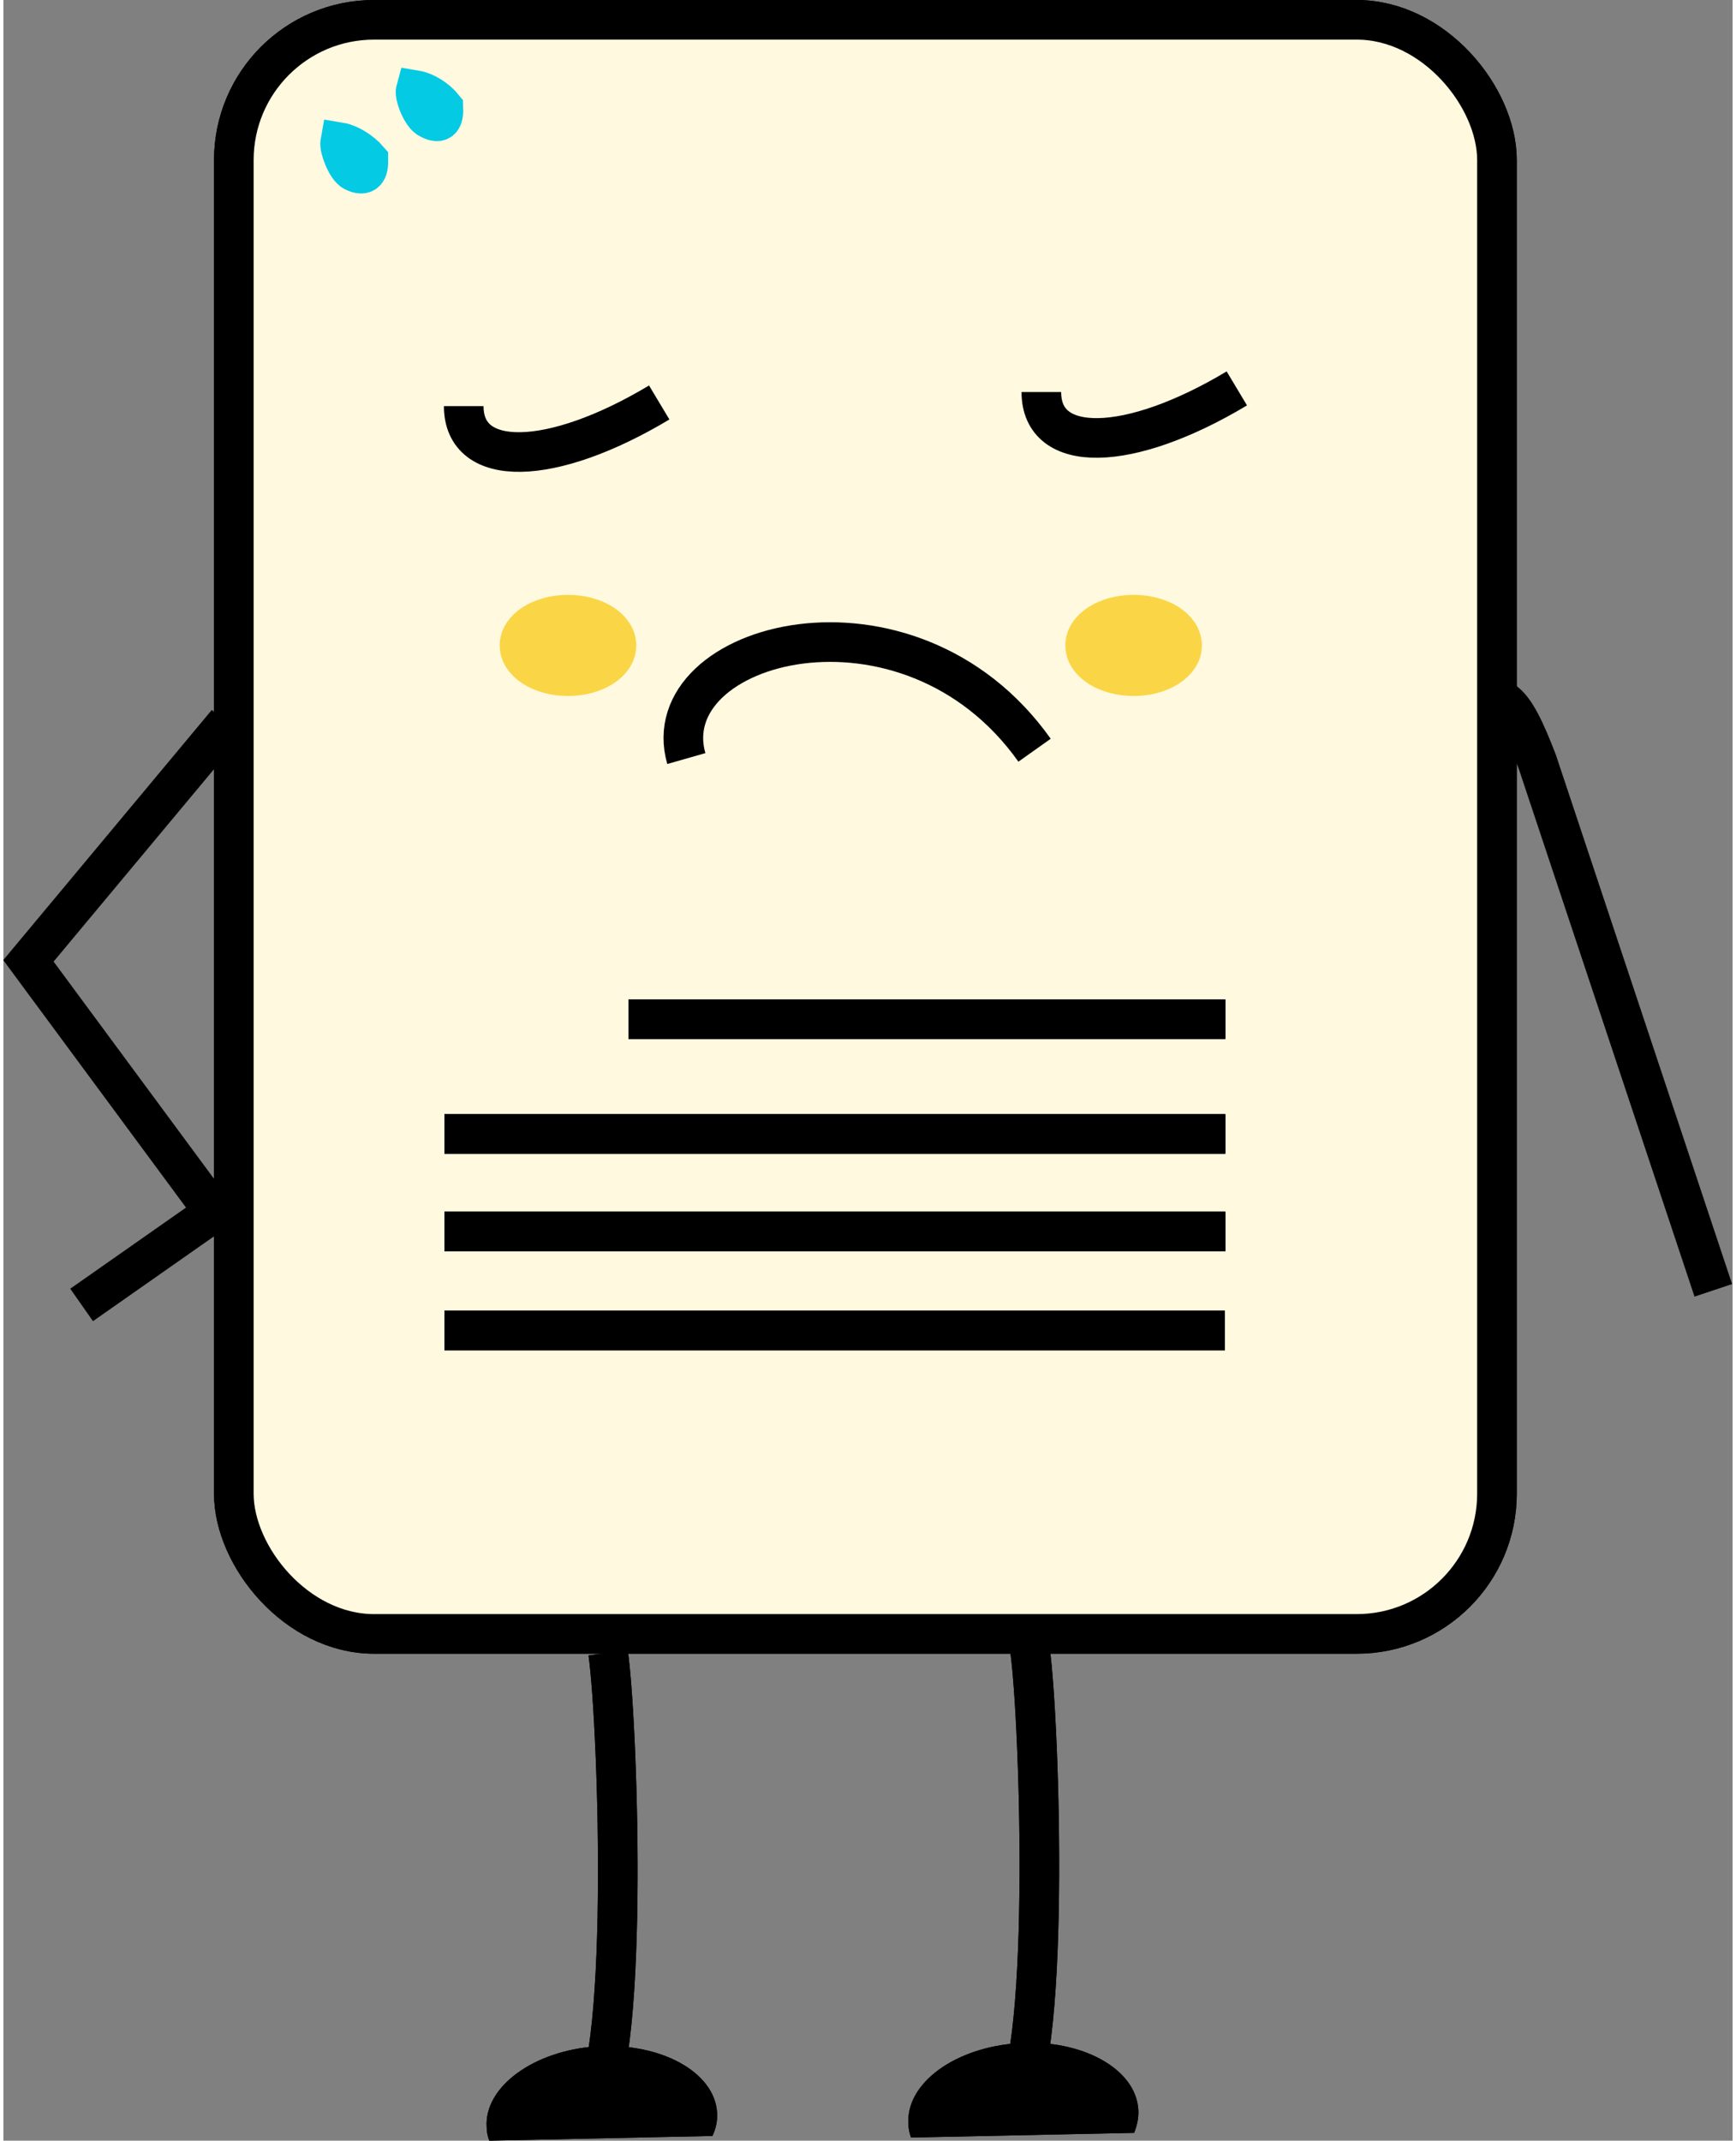 <?xml version="1.0" encoding="UTF-8"?>
<!DOCTYPE svg PUBLIC "-//W3C//DTD SVG 1.1//EN" "http://www.w3.org/Graphics/SVG/1.1/DTD/svg11.dtd">
<!-- Creator: CorelDRAW 2018 (64 Bit Versión de evaluación) -->
<svg xmlns="http://www.w3.org/2000/svg" xml:space="preserve" width="103px" height="127px" version="1.1" style="shape-rendering:geometricPrecision; text-rendering:geometricPrecision; image-rendering:optimizeQuality; fill-rule:evenodd; clip-rule:evenodd"
viewBox="0 0 33.17 41.06"
 xmlns:xlink="http://www.w3.org/1999/xlink">
 <rect x="0" y="0" width="33.17" height="41.06" fill="#808080" stroke="none"/>
 <defs>
  <style type="text/css">
   <![CDATA[
    .str0 {stroke:black;stroke-width:0.76;stroke-miterlimit:22.926}
    .str3 {stroke:black;stroke-width:0.76;stroke-miterlimit:22.926}
    .str1 {stroke:black;stroke-width:0.76;stroke-miterlimit:22.926}
    .str4 {stroke:#04CAE4;stroke-width:0.76;stroke-miterlimit:22.926}
    .str2 {stroke:#FAD647;stroke-width:0.76;stroke-miterlimit:22.926}
    .fil0 {fill:none}
    .fil4 {fill:black}
    .fil3 {fill:#04CAE4}
    .fil2 {fill:#FAD647}
    .fil1 {fill:#FFF9DF}
   ]]>
  </style>
 </defs>
 <g id="Capa_x0020_1">
  <g id="_2506549375824">
   <polyline class="fil0 str0" points="4.29,13.86 0.48,18.43 4.04,23.25 1.5,25.03 "/>
   <path class="fil0 str0" d="M25.39 18.81l2.57 -4.71c0.66,-1.27 1.02,-0.64 1.46,0.5l3.38 10.15"/>
   <rect class="fil1 str1" x="4.42" y="0.38" width="24.23" height="30.96" rx="2.69" ry="2.69"/>
   <rect class="fil1 str1" x="4.42" y="0.38" width="24.23" height="30.96" rx="2.69" ry="2.69"/>
   <ellipse class="fil2 str2" cx="21.68" cy="12.38" rx="0.93" ry="0.59"/>
   <ellipse class="fil2 str2" cx="10.83" cy="12.38" rx="0.93" ry="0.59"/>
   <path class="fil0 str0" d="M19.91 7.52c0,1.2 1.68,1.17 3.75,-0.07"/>
   <path class="fil0 str0" d="M8.83 7.79c0,1.2 1.68,1.17 3.75,-0.07"/>
   <line class="fil0 str3" x1="11.99" y1="19.55" x2="23.44" y2= "19.55" />
   <line class="fil0 str3" x1="11.99" y1="19.55" x2="23.44" y2= "19.55" />
   <line class="fil0 str3" x1="8.46" y1="21.75" x2="23.44" y2= "21.75" />
   <line class="fil0 str3" x1="8.46" y1="21.75" x2="23.44" y2= "21.75" />
   <line class="fil0 str3" x1="8.46" y1="23.62" x2="23.44" y2= "23.62" />
   <line class="fil0 str3" x1="8.46" y1="23.62" x2="23.44" y2= "23.62" />
   <line class="fil0 str3" x1="8.46" y1="25.52" x2="23.43" y2= "25.52" />
   <line class="fil0 str3" x1="8.46" y1="25.52" x2="23.43" y2= "25.52" />
   <path class="fil0 str3" d="M11.6 31.7c0.2,1.41 0.42,8.25 -0.4,8.78"/>
   <path class="fil0 str3" d="M11.6 31.7c0.2,1.41 0.42,8.25 -0.4,8.78"/>
   <path class="fil0 str3" d="M19.69 31.63c0.2,1.42 0.41,8.26 -0.4,8.78"/>
   <path class="fil0 str3" d="M19.69 31.63c0.2,1.42 0.41,8.26 -0.4,8.78"/>
   <path class="fil3 str4" d="M7 3.06c-0.13,-0.15 -0.36,-0.3 -0.54,-0.33 -0.02,0.11 0.12,0.49 0.26,0.56 0.22,0.11 0.29,-0.01 0.28,-0.23z"/>
   <path class="fil3 str4" d="M8.44 2.06c-0.13,-0.16 -0.35,-0.3 -0.53,-0.33 -0.03,0.11 0.12,0.49 0.26,0.55 0.22,0.12 0.28,0 0.27,-0.22z"/>
   <path class="fil0 str3" d="M13.1 14.55c-0.64,-2.24 4.26,-3.57 6.68,-0.16"/>
   <path class="fil4" d="M9.27 40.8c-0.05,-0.77 0.9,-1.47 2.12,-1.55 1.22,-0.07 2.25,0.49 2.3,1.27 0.01,0.15 -0.02,0.31 -0.09,0.45l-4.28 0.09c-0.03,-0.08 -0.05,-0.17 -0.05,-0.26z"/>
   <path class="fil4" d="M9.27 40.8c-0.05,-0.77 0.9,-1.47 2.12,-1.55 1.22,-0.07 2.25,0.49 2.3,1.27 0.01,0.15 -0.02,0.31 -0.09,0.45l-4.28 0.09c-0.03,-0.08 -0.05,-0.17 -0.05,-0.26z"/>
   <path class="fil4" d="M17.36 40.74c-0.05,-0.78 0.89,-1.47 2.11,-1.55 1.22,-0.08 2.25,0.49 2.3,1.27 0.01,0.15 -0.02,0.3 -0.08,0.45l-4.28 0.09c-0.03,-0.09 -0.05,-0.17 -0.05,-0.26z"/>
   <path class="fil4" d="M17.36 40.74c-0.05,-0.78 0.89,-1.47 2.11,-1.55 1.22,-0.08 2.25,0.49 2.3,1.27 0.01,0.15 -0.02,0.3 -0.08,0.45l-4.28 0.09c-0.03,-0.09 -0.05,-0.17 -0.05,-0.26z"/>
  </g>
 </g>
</svg>
